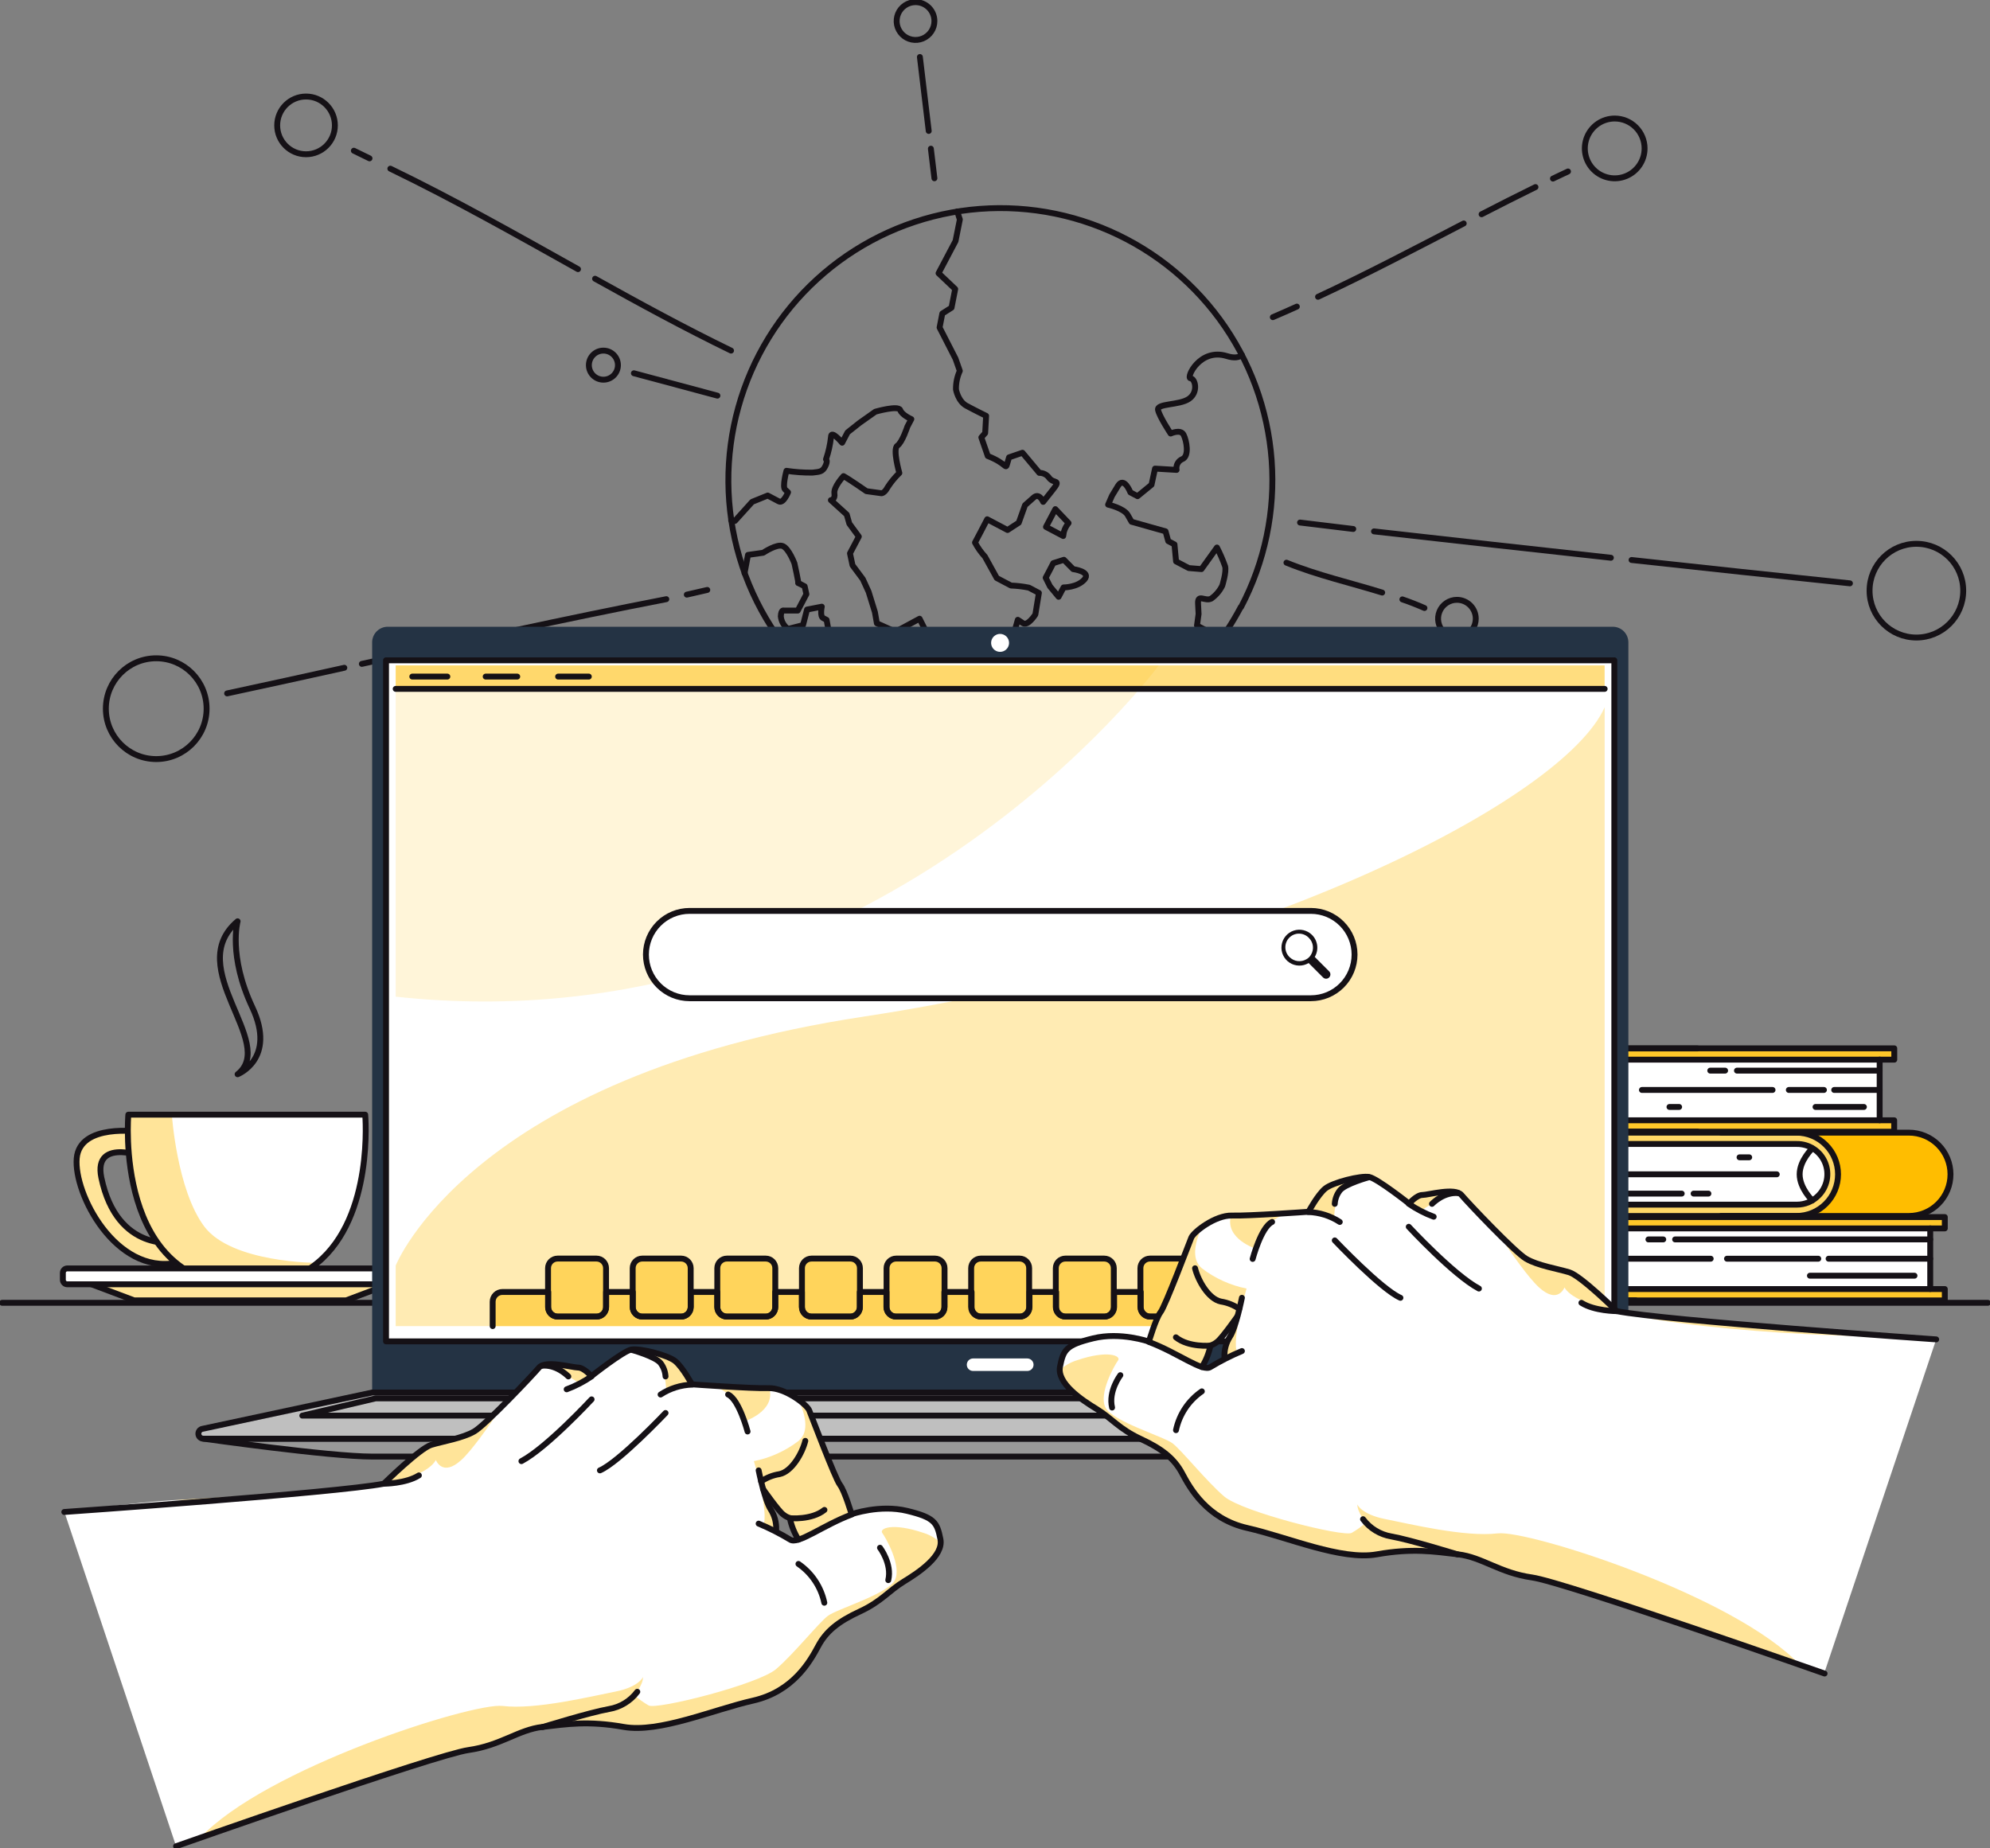 <svg width="169" height="157" viewBox="0 0 169 157" fill="none" xmlns="http://www.w3.org/2000/svg">
<rect x="0" y="0" width="169" height="157" fill="#808080" stroke="none"/>
<g clip-path="url(#clip0_1123_46418)">
<path d="M160.87 90.004V89.055H109.131C108.193 89.055 107.293 89.428 106.63 90.091C105.967 90.755 105.594 91.656 105.594 92.595C105.594 93.534 105.967 94.434 106.63 95.098C107.293 95.762 108.193 96.135 109.131 96.135H160.87V95.168H159.629V90.037L160.87 90.004Z" fill="white"/>
<path opacity="0.6" d="M137.733 90.004H160.87V89.055H109.131C108.193 89.055 107.293 89.428 106.63 90.091C105.967 90.755 105.594 91.656 105.594 92.595C105.594 93.534 105.967 94.434 106.63 95.098C107.293 95.762 108.193 96.135 109.131 96.135H160.87V95.168H137.733C137.053 95.168 136.401 94.897 135.92 94.416C135.439 93.935 135.169 93.282 135.169 92.602C135.169 91.922 135.439 91.269 135.92 90.788C136.401 90.307 137.053 90.037 137.733 90.037V90.004Z" fill="#FFBD00"/>
<path opacity="0.6" d="M135.916 90.759C135.674 90.998 135.483 91.284 135.353 91.598C135.224 91.913 135.159 92.251 135.162 92.591C135.162 93.272 135.432 93.924 135.913 94.405C136.393 94.886 137.045 95.156 137.725 95.156H160.863V96.124H137.773C136.835 96.124 135.935 95.751 135.271 95.087C134.608 94.423 134.235 93.523 134.235 92.584C134.235 91.645 134.608 90.745 135.271 90.081C135.935 89.417 136.835 89.044 137.773 89.044H160.87V90.007H137.733C137.395 90.006 137.061 90.071 136.749 90.2C136.437 90.329 136.154 90.519 135.916 90.759Z" fill="#FFBD00"/>
<path d="M135.916 90.759C135.674 90.998 135.483 91.284 135.353 91.598C135.224 91.913 135.159 92.251 135.162 92.591C135.162 93.272 135.432 93.924 135.913 94.405C136.393 94.886 137.045 95.156 137.725 95.156H160.863V96.124H137.773C136.835 96.124 135.935 95.751 135.271 95.087C134.608 94.423 134.235 93.523 134.235 92.584C134.235 91.645 134.608 90.745 135.271 90.081C135.935 89.417 136.835 89.044 137.773 89.044H160.87V90.007H137.733C137.395 90.006 137.061 90.071 136.749 90.2C136.437 90.329 136.154 90.519 135.916 90.759V90.759Z" stroke="#151116" stroke-width="0.5" stroke-linecap="round" stroke-linejoin="round"/>
<path d="M159.629 90.004V95.153" stroke="#151116" stroke-width="0.5" stroke-linecap="round" stroke-linejoin="round"/>
<path d="M159.629 90.938H147.511" stroke="#151116" stroke-width="0.5" stroke-linecap="round" stroke-linejoin="round"/>
<path d="M146.504 90.938H145.244" stroke="#151116" stroke-width="0.5" stroke-linecap="round" stroke-linejoin="round"/>
<path d="M139.439 92.58H150.532" stroke="#151116" stroke-width="0.5" stroke-linecap="round" stroke-linejoin="round"/>
<path d="M151.916 92.58H154.897" stroke="#151116" stroke-width="0.5" stroke-linecap="round" stroke-linejoin="round"/>
<path d="M155.769 92.58H159.629" stroke="#151116" stroke-width="0.5" stroke-linecap="round" stroke-linejoin="round"/>
<path d="M158.292 94.024H154.183" stroke="#151116" stroke-width="0.5" stroke-linecap="round" stroke-linejoin="round"/>
<path d="M142.6 94.024H141.779" stroke="#151116" stroke-width="0.5" stroke-linecap="round" stroke-linejoin="round"/>
<path d="M136.425 90.363C136.425 90.363 137.495 91.385 137.495 92.58C137.495 93.775 136.425 94.779 136.425 94.779" stroke="#151116" stroke-width="0.5" stroke-linecap="round" stroke-linejoin="round"/>
<path d="M144.16 96.12H109.131C108.649 96.151 108.165 96.083 107.709 95.92C107.254 95.756 106.837 95.501 106.484 95.17C106.131 94.839 105.85 94.439 105.658 93.995C105.466 93.55 105.366 93.072 105.366 92.588C105.366 92.103 105.466 91.624 105.658 91.18C105.85 90.736 106.131 90.336 106.484 90.005C106.837 89.674 107.254 89.419 107.709 89.255C108.165 89.092 108.649 89.023 109.131 89.055H144.163" stroke="#151116" stroke-width="0.5" stroke-linecap="round" stroke-linejoin="round"/>
<path d="M110.362 102.321V103.285H162.108C163.046 103.285 163.946 102.912 164.609 102.248C165.273 101.584 165.645 100.684 165.645 99.745C165.645 98.806 165.273 97.906 164.609 97.242C163.946 96.578 163.046 96.205 162.108 96.205H110.362V97.168H111.607V102.321H110.362Z" fill="white"/>
<path opacity="0.6" d="M152.597 102.321H110.362V103.285H162.108C163.046 103.285 163.946 102.912 164.609 102.248C165.273 101.584 165.645 100.684 165.645 99.745C165.645 98.806 165.273 97.906 164.609 97.242C163.946 96.578 163.046 96.205 162.108 96.205H110.362V97.168H152.597C153.28 97.168 153.935 97.44 154.418 97.923C154.901 98.406 155.172 99.062 155.172 99.745C155.172 100.428 154.901 101.083 154.418 101.567C153.935 102.05 153.28 102.321 152.597 102.321Z" fill="#FFBD00"/>
<path d="M162.108 96.205H152.557C153.022 96.205 153.482 96.296 153.911 96.474C154.34 96.652 154.73 96.913 155.058 97.242C155.387 97.57 155.648 97.961 155.825 98.39C156.003 98.82 156.095 99.28 156.095 99.745C156.095 100.21 156.003 100.67 155.825 101.1C155.648 101.529 155.387 101.919 155.058 102.248C154.73 102.577 154.34 102.838 153.911 103.016C153.482 103.193 153.022 103.285 152.557 103.285H162.108C163.046 103.285 163.946 102.912 164.609 102.248C165.273 101.584 165.645 100.684 165.645 99.745C165.645 98.806 165.273 97.906 164.609 97.242C163.946 96.578 163.046 96.205 162.108 96.205Z" fill="#FFBD00"/>
<path d="M154.417 101.566C154.783 101.207 155.034 100.747 155.136 100.244C155.238 99.742 155.187 99.22 154.99 98.747C154.793 98.273 154.458 97.87 154.03 97.589C153.602 97.307 153.099 97.161 152.586 97.168H110.362V96.205H152.557C153.022 96.205 153.482 96.296 153.911 96.474C154.34 96.652 154.73 96.913 155.058 97.242C155.387 97.57 155.648 97.961 155.825 98.39C156.003 98.82 156.095 99.28 156.095 99.745C156.095 100.21 156.003 100.67 155.825 101.1C155.648 101.529 155.387 101.919 155.058 102.248C154.73 102.577 154.34 102.838 153.911 103.016C153.482 103.193 153.022 103.285 152.557 103.285H110.362V102.321H152.597C152.935 102.322 153.27 102.255 153.583 102.126C153.895 101.996 154.179 101.806 154.417 101.566Z" stroke="#151116" stroke-width="0.5" stroke-linecap="round" stroke-linejoin="round"/>
<path d="M111.607 102.321V97.168" stroke="#151116" stroke-width="0.5" stroke-linecap="round" stroke-linejoin="round"/>
<path d="M111.607 101.383H142.819" stroke="#151116" stroke-width="0.5" stroke-linecap="round" stroke-linejoin="round"/>
<path d="M143.83 101.383H145.086" stroke="#151116" stroke-width="0.5" stroke-linecap="round" stroke-linejoin="round"/>
<path d="M150.891 99.745H135.026" stroke="#151116" stroke-width="0.5" stroke-linecap="round" stroke-linejoin="round"/>
<path d="M133.638 99.745H130.661" stroke="#151116" stroke-width="0.5" stroke-linecap="round" stroke-linejoin="round"/>
<path d="M129.79 99.745H111.607" stroke="#151116" stroke-width="0.5" stroke-linecap="round" stroke-linejoin="round"/>
<path d="M112.944 98.301H131.372" stroke="#151116" stroke-width="0.5" stroke-linecap="round" stroke-linejoin="round"/>
<path d="M147.73 98.301H148.551" stroke="#151116" stroke-width="0.5" stroke-linecap="round" stroke-linejoin="round"/>
<path d="M153.908 101.962C153.908 101.962 152.835 100.936 152.835 99.745C152.835 98.554 153.908 97.546 153.908 97.546" stroke="#151116" stroke-width="0.5" stroke-linecap="round" stroke-linejoin="round"/>
<path d="M146.17 96.205H162.108C163.046 96.205 163.946 96.578 164.609 97.242C165.273 97.906 165.645 98.806 165.645 99.745C165.645 100.684 165.273 101.584 164.609 102.248C163.946 102.912 163.046 103.285 162.108 103.285H146.17" stroke="#151116" stroke-width="0.5" stroke-linecap="round" stroke-linejoin="round"/>
<path d="M165.162 104.337V103.373H103.876C103.412 103.373 102.952 103.465 102.523 103.642C102.093 103.82 101.703 104.081 101.375 104.41C101.046 104.739 100.786 105.129 100.608 105.558C100.43 105.988 100.339 106.448 100.339 106.913C100.339 107.378 100.43 107.838 100.608 108.268C100.786 108.697 101.046 109.088 101.375 109.416C101.703 109.745 102.093 110.006 102.523 110.184C102.952 110.362 103.412 110.453 103.876 110.453H165.162V109.486H163.917V104.337H165.162Z" fill="white"/>
<path opacity="0.6" d="M132.481 104.337H165.162V103.373H103.876C103.412 103.373 102.952 103.465 102.523 103.642C102.093 103.82 101.703 104.081 101.375 104.41C101.046 104.739 100.786 105.129 100.608 105.558C100.43 105.988 100.339 106.448 100.339 106.913C100.339 107.378 100.43 107.838 100.608 108.268C100.786 108.697 101.046 109.088 101.375 109.416C101.703 109.745 102.093 110.006 102.523 110.184C102.952 110.362 103.412 110.453 103.876 110.453H165.162V109.486H132.481C131.801 109.486 131.149 109.216 130.669 108.734C130.188 108.253 129.918 107.601 129.918 106.921C129.918 106.24 130.188 105.588 130.669 105.107C131.149 104.625 131.801 104.355 132.481 104.355V104.337Z" fill="#FFBD00"/>
<path opacity="0.6" d="M130.665 105.092C130.423 105.331 130.232 105.617 130.102 105.931C129.972 106.246 129.907 106.584 129.91 106.924C129.91 107.605 130.18 108.257 130.661 108.738C131.142 109.219 131.794 109.49 132.474 109.49H165.162V110.457H132.522C131.583 110.457 130.683 110.084 130.02 109.42C129.357 108.756 128.984 107.856 128.984 106.917C128.984 105.978 129.357 105.077 130.02 104.414C130.683 103.75 131.583 103.377 132.522 103.377H165.162V104.34H132.481C132.144 104.339 131.809 104.404 131.497 104.533C131.185 104.662 130.902 104.852 130.665 105.092Z" fill="#FFBD00"/>
<path d="M130.665 105.092C130.423 105.331 130.232 105.617 130.102 105.931C129.972 106.246 129.907 106.584 129.91 106.924C129.91 107.605 130.18 108.257 130.661 108.738C131.142 109.219 131.794 109.49 132.474 109.49H165.162V110.457H132.522C131.583 110.457 130.683 110.084 130.02 109.42C129.357 108.756 128.984 107.856 128.984 106.917C128.984 105.978 129.357 105.077 130.02 104.414C130.683 103.75 131.583 103.377 132.522 103.377H165.162V104.34H132.481C132.144 104.339 131.809 104.404 131.497 104.533C131.185 104.662 130.902 104.852 130.665 105.092V105.092Z" stroke="#151116" stroke-width="0.5" stroke-linecap="round" stroke-linejoin="round"/>
<path d="M163.924 104.337V109.486" stroke="#151116" stroke-width="0.5" stroke-linecap="round" stroke-linejoin="round"/>
<path d="M163.924 105.275H142.259" stroke="#151116" stroke-width="0.5" stroke-linecap="round" stroke-linejoin="round"/>
<path d="M141.252 105.275H139.992" stroke="#151116" stroke-width="0.5" stroke-linecap="round" stroke-linejoin="round"/>
<path d="M134.188 106.913H145.28" stroke="#151116" stroke-width="0.5" stroke-linecap="round" stroke-linejoin="round"/>
<path d="M146.665 106.913H154.417" stroke="#151116" stroke-width="0.5" stroke-linecap="round" stroke-linejoin="round"/>
<path d="M155.293 106.913H163.924" stroke="#151116" stroke-width="0.5" stroke-linecap="round" stroke-linejoin="round"/>
<path d="M162.588 108.357H153.707" stroke="#151116" stroke-width="0.5" stroke-linecap="round" stroke-linejoin="round"/>
<path d="M137.348 108.357H136.528" stroke="#151116" stroke-width="0.5" stroke-linecap="round" stroke-linejoin="round"/>
<path d="M131.174 104.696C131.174 104.696 132.243 105.722 132.243 106.913C132.243 108.104 131.174 109.112 131.174 109.112" stroke="#151116" stroke-width="0.5" stroke-linecap="round" stroke-linejoin="round"/>
<path d="M138.908 110.453H103.876C103.412 110.453 102.952 110.362 102.523 110.184C102.093 110.006 101.703 109.745 101.375 109.416C101.046 109.088 100.786 108.697 100.608 108.268C100.43 107.838 100.339 107.378 100.339 106.913C100.339 106.448 100.43 105.988 100.608 105.558C100.786 105.129 101.046 104.739 101.375 104.41C101.703 104.081 102.093 103.82 102.523 103.642C102.952 103.465 103.412 103.373 103.876 103.373H138.908" stroke="#151116" stroke-width="0.5" stroke-linecap="round" stroke-linejoin="round"/>
<path d="M11.843 96.128C11.843 96.128 6.775 95.376 6.515 98.385C6.255 101.394 9.811 108.233 14.963 107.265V105.524C14.963 105.524 9.954 106.47 8.606 100.027C7.874 96.465 12.634 98.378 12.634 98.378L11.843 96.128Z" fill="white"/>
<path opacity="0.4" d="M11.843 96.128C11.843 96.128 6.775 95.376 6.515 98.385C6.255 101.394 9.811 108.233 14.963 107.265V105.524C14.963 105.524 9.954 106.47 8.606 100.027C7.874 96.465 12.634 98.378 12.634 98.378L11.843 96.128Z" fill="#FFBD00"/>
<path d="M11.843 96.128C11.843 96.128 6.775 95.376 6.515 98.385C6.255 101.394 9.811 108.233 14.963 107.265V105.524C14.963 105.524 9.954 106.47 8.606 100.027C7.874 96.465 12.634 98.378 12.634 98.378L11.843 96.128Z" stroke="#151116" stroke-width="0.5" stroke-linecap="round" stroke-linejoin="round"/>
<path d="M26.953 107.269C25.51 108.452 23.569 109.222 20.955 109.222C9.602 109.222 10.899 94.68 10.899 94.68H31.015C31.015 94.68 31.776 103.3 26.953 107.269Z" fill="white"/>
<path opacity="0.4" d="M26.953 107.269C25.51 108.452 23.569 109.222 20.955 109.222C9.602 109.222 10.899 94.68 10.899 94.68H14.594C14.594 94.68 15.022 101.072 17.344 104.172C19.666 107.272 26.895 107.269 26.953 107.269Z" fill="#FFBD00"/>
<path d="M26.953 107.269C25.51 108.452 23.569 109.222 20.955 109.222C9.602 109.222 10.899 94.68 10.899 94.68H31.015C31.015 94.68 31.776 103.3 26.953 107.269Z" stroke="#151116" stroke-width="0.5" stroke-linecap="round" stroke-linejoin="round"/>
<path d="M29.392 110.453H11.393L6.951 108.779H33.834L29.392 110.453Z" fill="white"/>
<path opacity="0.4" d="M29.392 110.453H11.393L6.951 108.779H33.834L29.392 110.453Z" fill="#FFBD00"/>
<path d="M29.392 110.453H11.393L6.951 108.779H33.834L29.392 110.453Z" stroke="#151116" stroke-width="0.5" stroke-linecap="round" stroke-linejoin="round"/>
<path d="M35.072 107.738H5.717C5.508 107.738 5.339 107.907 5.339 108.115V108.709C5.339 108.917 5.508 109.086 5.717 109.086H35.072C35.281 109.086 35.449 108.917 35.449 108.709V108.115C35.449 107.907 35.281 107.738 35.072 107.738Z" fill="white" stroke="#151116" stroke-width="0.5" stroke-linecap="round" stroke-linejoin="round"/>
<path d="M20.178 78.254C15.502 82.212 23.566 88.578 20.178 91.246C20.178 91.246 23.496 89.956 21.431 85.566C19.365 81.175 20.178 78.254 20.178 78.254Z" stroke="#151116" stroke-width="0.5" stroke-linecap="round" stroke-linejoin="round"/>
<path d="M0.183 110.659H168.817" stroke="#151116" stroke-width="0.5" stroke-linecap="round" stroke-linejoin="round"/>
<path d="M105.374 51.553C103.963 54.241 102.035 56.625 99.701 58.567C97.368 60.508 94.674 61.97 91.775 62.869C88.876 63.767 85.828 64.084 82.807 63.802C79.785 63.52 76.848 62.644 74.165 61.224C73.656 60.957 73.162 60.667 72.682 60.37C72.203 60.073 71.741 59.758 71.294 59.432C70.752 59.036 70.232 58.621 69.734 58.186C69.703 58.161 69.674 58.134 69.646 58.105V58.105C66.401 55.231 64.029 51.502 62.801 47.343C61.574 43.184 61.54 38.763 62.704 34.585C63.867 30.408 66.182 26.642 69.383 23.719C72.584 20.795 76.542 18.831 80.805 18.052C85.068 17.273 89.464 17.709 93.491 19.312C97.518 20.914 101.013 23.618 103.578 27.113C106.142 30.61 107.672 34.757 107.993 39.082C108.314 43.407 107.413 47.734 105.392 51.571L105.374 51.553Z" stroke="#151116" stroke-width="0.5" stroke-linecap="round" stroke-linejoin="round"/>
<path d="M105.469 30.15C105.224 30.37 104.821 30.44 104.184 30.242C101.895 29.531 100.705 32.107 101.108 32.137C101.511 32.166 101.789 33.32 100.965 33.881C100.141 34.442 98.222 34.248 98.347 34.823C98.471 35.398 99.416 36.824 99.416 36.824C99.416 36.824 100.258 36.428 100.514 36.923C100.771 37.418 101.023 38.755 100.405 38.997C100.231 39.072 100.089 39.203 100.001 39.37C99.913 39.536 99.885 39.728 99.921 39.913L98.09 39.803L97.793 41.174L96.607 42.145L95.999 41.823C95.999 41.823 95.461 40.426 94.944 41.269L94.435 42.108L94.106 42.864C94.106 42.864 95.435 43.16 95.768 43.739L96.098 44.318L98.984 45.132L99.211 45.96L99.742 46.242L99.877 47.686L100.954 48.251L102.034 48.339L103.349 46.506C103.615 47.022 103.846 47.554 104.041 48.1C104.173 48.573 103.799 49.746 103.799 49.746C103.583 50.185 103.261 50.563 102.862 50.845C102.338 51.117 101.697 50.395 101.745 51.278L101.789 52.157L101.653 53.136L102.466 53.565L103.232 53.968L103.679 54.334" stroke="#151116" stroke-width="0.5" stroke-linecap="round" stroke-linejoin="round"/>
<path d="M62.091 44.183L62.414 44.245L63.879 42.625L65.197 42.09L66.142 42.589C66.534 42.794 66.925 41.812 66.925 41.812L66.673 41.581C66.42 41.35 66.79 39.99 66.79 39.99C67.517 40.1 68.252 40.151 68.987 40.144C69.57 40.075 69.844 40.097 70.086 39.605C70.328 39.114 70.148 39.016 70.148 39.016C70.361 38.397 70.503 37.756 70.573 37.106C70.573 36.472 71.518 37.605 71.518 37.605L71.979 36.725L73.001 35.915L74.341 34.969C74.341 34.969 76.3 34.405 76.451 34.83C76.601 35.255 77.395 35.6 77.395 35.6L77.059 36.237C77.059 36.237 76.626 37.572 76.209 37.854C75.791 38.136 76.377 40.177 76.377 40.177C75.994 40.548 75.655 40.963 75.367 41.412C75.11 41.9 74.861 41.896 74.861 41.896L73.583 41.72C73.583 41.72 72.118 40.701 71.635 40.441C71.635 40.441 70.778 41.365 70.862 41.907C70.947 42.449 70.562 42.482 70.562 42.482L71.91 43.706L72.129 44.476L72.935 45.575L72.675 46.07L72.184 47.001L72.4 48.016L73.276 49.193L73.766 50.263L74.301 51.992L74.469 52.945L76.044 53.653L76.74 53.286L78.095 52.553L78.736 53.829L78.989 54.47L77.861 55.489L78.26 56.324L78.392 57.266L78.278 58.527L78.047 59.333L78.989 59.828L80.658 59.586L80.6 58.307C81.15 57.979 81.732 57.707 82.336 57.493C83.05 57.292 82.977 57.306 83.852 57.035C84.727 56.764 84.46 56.837 84.881 56.694C85.302 56.551 85.712 56.387 85.712 56.387L85.745 55.06L86.437 52.645L86.866 52.927C87.29 53.213 87.928 52.194 87.928 52.194L88.228 50.362L87.382 49.915C86.879 49.814 86.368 49.754 85.855 49.735L84.65 49.097L83.643 47.276C83.312 46.917 83.029 46.516 82.801 46.085L83.266 45.205L83.837 44.106L84.434 44.421L84.983 44.711L85.566 45.018L86.518 44.399L87.049 42.911L87.781 42.263C88.261 41.826 88.591 42.629 88.591 42.629L89.374 41.643C90.162 40.661 89.513 41.115 89.111 40.61C89.019 40.47 88.893 40.356 88.745 40.279C88.597 40.201 88.432 40.163 88.265 40.166L86.833 38.455L85.694 38.847L85.536 39.386C85.375 39.924 85.536 39.386 83.885 38.733L83.339 37.154L83.665 36.787L83.746 35.321C83.746 35.321 82.793 34.856 82.076 34.467C81.358 34.079 81.186 33.082 81.186 33.082C81.174 32.538 81.286 31.998 81.512 31.503L81.145 30.462L79.794 27.82L80.025 26.632L80.809 26.134L81.12 24.55L79.706 23.209L80.274 22.132L80.677 21.366L81.149 20.472L81.515 18.639C81.515 18.639 81.398 18.324 81.299 17.957" stroke="#151116" stroke-width="0.5" stroke-linecap="round" stroke-linejoin="round"/>
<path d="M69.734 58.186C69.707 58.152 69.675 58.123 69.639 58.098V58.098L70.046 57.325L69.884 55.859L69.346 55.573C69.346 55.573 70.002 54.924 69.961 54.404C69.954 54.248 69.988 54.093 70.061 53.955C70.134 53.817 70.242 53.702 70.375 53.62L70.199 52.652L69.906 52.498C69.613 52.344 69.789 51.531 69.789 51.531L68.537 51.776L68.196 53.096L66.922 53.422C66.75 53.297 66.606 53.137 66.501 52.953C66.395 52.768 66.331 52.563 66.31 52.352C66.336 51.74 66.57 51.861 66.57 51.861H67.749L68.482 50.468L68.335 49.801L67.804 49.523" stroke="#151116" stroke-width="0.5" stroke-linecap="round" stroke-linejoin="round"/>
<path d="M67.786 49.519C67.845 49.548 67.467 47.851 67.467 47.851C67.467 47.851 66.999 46.605 66.486 46.385C65.973 46.166 64.816 46.95 64.816 46.95L63.523 47.133L63.23 48.687" stroke="#151116" stroke-width="0.5" stroke-linecap="round" stroke-linejoin="round"/>
<path d="M72.99 59.425L72.682 60.37C72.203 60.073 71.741 59.758 71.294 59.432L72.741 57.999L72.616 56.434C72.616 56.434 72.353 55.855 72.862 55.972C73.075 56.025 73.299 56.014 73.506 55.941C73.713 55.867 73.894 55.734 74.026 55.558C74.33 55.218 74.29 55.071 75.066 55.481C75.843 55.892 75.894 56.167 76.007 56.478C76.121 56.79 74.671 59.003 74.671 59.003L75.183 59.275C75.183 59.275 74.883 59.971 75.392 60.125L72.99 59.425Z" stroke="#151116" stroke-width="0.5" stroke-linecap="round" stroke-linejoin="round"/>
<path d="M90.198 63.284C87.542 63.909 84.795 64.057 82.087 63.72L82.369 62.705C82.369 62.705 82.101 62.261 83.174 62.357C84.247 62.452 85.064 62.562 85.064 62.562L85.917 60.942H87.415L87.906 61.199L88.327 61.814L89.239 62.694C89.239 62.694 89.766 62.98 90.198 63.284Z" stroke="#151116" stroke-width="0.5" stroke-linecap="round" stroke-linejoin="round"/>
<path d="M89.451 47.833L90.352 47.547L91.139 48.342C91.139 48.342 92.696 48.544 92.092 49.226C91.487 49.907 90.323 49.896 90.323 49.896L89.902 50.691L89.169 49.805L88.803 49.072L89.081 48.548L89.451 47.833Z" stroke="#151116" stroke-width="0.5" stroke-linecap="round" stroke-linejoin="round"/>
<path d="M90.748 44.428C90.563 44.649 90.427 44.907 90.348 45.183L90.293 45.528L88.829 44.755L89.623 43.245L90.748 44.428Z" stroke="#151116" stroke-width="0.5" stroke-linecap="round" stroke-linejoin="round"/>
<path d="M139.666 12.603C139.667 13.106 139.519 13.597 139.24 14.015C138.962 14.433 138.566 14.759 138.102 14.952C137.639 15.145 137.128 15.196 136.636 15.098C136.143 15.001 135.69 14.759 135.335 14.404C134.98 14.049 134.738 13.597 134.64 13.104C134.541 12.611 134.591 12.1 134.783 11.636C134.975 11.172 135.301 10.775 135.718 10.495C136.136 10.216 136.626 10.067 137.128 10.067C137.801 10.067 138.446 10.334 138.922 10.81C139.398 11.285 139.665 11.93 139.666 12.603V12.603Z" stroke="#151116" stroke-width="0.5" stroke-linecap="round" stroke-linejoin="round"/>
<path d="M125.329 52.55C125.329 52.866 125.235 53.176 125.059 53.439C124.884 53.703 124.634 53.908 124.341 54.029C124.049 54.15 123.727 54.182 123.417 54.12C123.106 54.059 122.821 53.906 122.597 53.682C122.373 53.458 122.221 53.173 122.159 52.862C122.097 52.551 122.129 52.229 122.25 51.937C122.371 51.644 122.576 51.394 122.84 51.218C123.103 51.042 123.412 50.948 123.729 50.948C124.153 50.948 124.56 51.117 124.86 51.417C125.161 51.718 125.329 52.125 125.329 52.55V52.55Z" stroke="#151116" stroke-width="0.5" stroke-linecap="round" stroke-linejoin="round"/>
<path d="M79.355 1.785C79.356 2.103 79.262 2.413 79.086 2.678C78.91 2.942 78.659 3.149 78.366 3.271C78.073 3.393 77.75 3.425 77.439 3.363C77.127 3.301 76.841 3.148 76.617 2.923C76.392 2.699 76.239 2.412 76.177 2.101C76.116 1.789 76.148 1.466 76.269 1.172C76.391 0.879 76.597 0.628 76.862 0.452C77.126 0.276 77.437 0.183 77.754 0.183C78.179 0.184 78.585 0.353 78.885 0.653C79.185 0.954 79.354 1.36 79.355 1.785V1.785Z" stroke="#151116" stroke-width="0.5" stroke-linecap="round" stroke-linejoin="round"/>
<path d="M162.749 54.151C164.945 54.151 166.726 52.369 166.726 50.171C166.726 47.973 164.945 46.191 162.749 46.191C160.552 46.191 158.772 47.973 158.772 50.171C158.772 52.369 160.552 54.151 162.749 54.151Z" stroke="#151116" stroke-width="0.5" stroke-linecap="round" stroke-linejoin="round"/>
<path d="M25.99 13.102C27.343 13.102 28.44 12.004 28.44 10.65C28.44 9.296 27.343 8.198 25.99 8.198C24.637 8.198 23.54 9.296 23.54 10.65C23.54 12.004 24.637 13.102 25.99 13.102Z" stroke="#151116" stroke-width="0.5" stroke-linecap="round" stroke-linejoin="round"/>
<path d="M13.268 64.475C15.63 64.475 17.545 62.558 17.545 60.194C17.545 57.83 15.63 55.914 13.268 55.914C10.905 55.914 8.99 57.83 8.99 60.194C8.99 62.558 10.905 64.475 13.268 64.475Z" stroke="#151116" stroke-width="0.5" stroke-linecap="round" stroke-linejoin="round"/>
<path d="M51.244 32.25C51.926 32.25 52.478 31.697 52.478 31.015C52.478 30.333 51.926 29.78 51.244 29.78C50.563 29.78 50.01 30.333 50.01 31.015C50.01 31.697 50.563 32.25 51.244 32.25Z" stroke="#151116" stroke-width="0.5" stroke-linecap="round" stroke-linejoin="round"/>
<path d="M79.054 12.629C79.153 13.468 79.252 14.304 79.355 15.143" stroke="#151116" stroke-width="0.5" stroke-linecap="round" stroke-linejoin="round"/>
<path d="M78.121 4.841L78.871 11.123" stroke="#151116" stroke-width="0.5" stroke-linecap="round" stroke-linejoin="round"/>
<path d="M110.135 26.042C109.457 26.35 108.78 26.647 108.095 26.94" stroke="#151116" stroke-width="0.5" stroke-linecap="round" stroke-linejoin="round"/>
<path d="M124.307 18.98C120.206 21.106 116.115 23.257 111.933 25.21" stroke="#151116" stroke-width="0.5" stroke-linecap="round" stroke-linejoin="round"/>
<path d="M130.401 15.891C128.866 16.645 127.34 17.415 125.823 18.199" stroke="#151116" stroke-width="0.5" stroke-linecap="round" stroke-linejoin="round"/>
<path d="M133.162 14.564L131.884 15.169" stroke="#151116" stroke-width="0.5" stroke-linecap="round" stroke-linejoin="round"/>
<path d="M114.925 44.931C113.419 44.755 111.912 44.572 110.406 44.384" stroke="#151116" stroke-width="0.5" stroke-linecap="round" stroke-linejoin="round"/>
<path d="M136.803 47.375C130.098 46.642 123.393 45.895 116.687 45.136" stroke="#151116" stroke-width="0.5" stroke-linecap="round" stroke-linejoin="round"/>
<path d="M157.105 49.548C150.919 48.903 144.737 48.242 138.56 47.565" stroke="#151116" stroke-width="0.5" stroke-linecap="round" stroke-linejoin="round"/>
<path d="M117.382 50.332C114.676 49.493 111.889 48.867 109.252 47.793" stroke="#151116" stroke-width="0.5" stroke-linecap="round" stroke-linejoin="round"/>
<path d="M120.971 51.644C120.356 51.373 119.731 51.129 119.096 50.911" stroke="#151116" stroke-width="0.5" stroke-linecap="round" stroke-linejoin="round"/>
<path d="M53.833 31.704L60.927 33.606" stroke="#151116" stroke-width="0.5" stroke-linecap="round" stroke-linejoin="round"/>
<path d="M50.537 23.675C54.339 25.793 58.166 27.878 62.084 29.78" stroke="#151116" stroke-width="0.5" stroke-linecap="round" stroke-linejoin="round"/>
<path d="M33.15 14.326C38.577 16.953 43.825 19.918 49.087 22.861" stroke="#151116" stroke-width="0.5" stroke-linecap="round" stroke-linejoin="round"/>
<path d="M30.051 12.801C30.498 13.017 30.941 13.23 31.381 13.45" stroke="#151116" stroke-width="0.5" stroke-linecap="round" stroke-linejoin="round"/>
<path d="M58.327 50.508L60.066 50.109" stroke="#151116" stroke-width="0.5" stroke-linecap="round" stroke-linejoin="round"/>
<path d="M30.729 56.39C39.331 54.485 47.941 52.568 56.587 50.893" stroke="#151116" stroke-width="0.5" stroke-linecap="round" stroke-linejoin="round"/>
<path d="M19.288 58.897C22.611 58.181 25.929 57.456 29.242 56.72" stroke="#151116" stroke-width="0.5" stroke-linecap="round" stroke-linejoin="round"/>
<path d="M138.275 123.72H31.604C28.001 123.72 17.278 122.199 17.278 122.199H152.601C152.601 122.199 141.878 123.72 138.275 123.72Z" fill="#999999" stroke="#151116" stroke-width="0.5" stroke-linecap="round" stroke-linejoin="round"/>
<path d="M32.926 53.235H136.964C137.138 53.235 137.31 53.269 137.471 53.336C137.632 53.403 137.778 53.5 137.901 53.623C138.024 53.747 138.122 53.893 138.188 54.054C138.255 54.215 138.289 54.387 138.289 54.562V118.281H31.604V54.562C31.604 54.21 31.743 53.873 31.991 53.625C32.239 53.376 32.575 53.236 32.926 53.235Z" fill="#243344"/>
<path d="M152.601 122.199H17.278C17.172 122.202 17.069 122.164 16.99 122.094C16.91 122.025 16.86 121.927 16.849 121.822C16.838 121.717 16.867 121.611 16.93 121.526C16.993 121.441 17.086 121.383 17.19 121.364L31.604 118.281H138.275L152.689 121.364C152.793 121.383 152.886 121.441 152.949 121.526C153.012 121.611 153.041 121.717 153.03 121.822C153.019 121.927 152.969 122.025 152.889 122.094C152.81 122.164 152.707 122.202 152.601 122.199Z" fill="#BFBFBF" stroke="#151116" stroke-width="0.5" stroke-miterlimit="10"/>
<path d="M137.096 56.086H32.783V113.935H137.096V56.086Z" fill="white" stroke="#151116" stroke-width="0.5" stroke-linecap="round" stroke-linejoin="round"/>
<path d="M87.243 116.449H82.636C82.495 116.449 82.36 116.393 82.26 116.293C82.161 116.194 82.105 116.058 82.105 115.918C82.105 115.777 82.161 115.641 82.26 115.542C82.36 115.442 82.495 115.386 82.636 115.386H87.243C87.384 115.386 87.519 115.442 87.618 115.542C87.718 115.641 87.774 115.777 87.774 115.918C87.774 116.058 87.718 116.194 87.618 116.293C87.519 116.393 87.384 116.449 87.243 116.449Z" fill="white"/>
<path d="M85.694 54.605C85.694 54.756 85.649 54.904 85.566 55.029C85.482 55.154 85.363 55.252 85.224 55.31C85.084 55.367 84.931 55.383 84.784 55.353C84.636 55.324 84.5 55.251 84.394 55.145C84.287 55.038 84.214 54.902 84.185 54.754C84.156 54.606 84.171 54.453 84.228 54.314C84.286 54.175 84.384 54.056 84.509 53.972C84.634 53.888 84.781 53.843 84.932 53.843C85.134 53.843 85.328 53.924 85.471 54.066C85.614 54.209 85.694 54.403 85.694 54.605Z" fill="white"/>
<path d="M144.207 120.242H25.672L31.897 118.776H137.982L144.207 120.242Z" stroke="#151116" stroke-width="0.5" stroke-linecap="round" stroke-linejoin="round"/>
<path opacity="0.15" d="M98.409 56.519C98.409 56.519 74.415 89.055 33.604 84.657V56.519H98.409Z" fill="#FFBD00"/>
<path opacity="0.3" d="M33.604 107.496C33.604 107.496 39.943 91.426 73.316 86.354C106.689 81.282 132.8 67.905 136.275 60.073V112.638H33.604V107.496Z" fill="#FFBD00"/>
<path opacity="0.5" d="M136.272 56.519H33.604V58.512H136.272V56.519Z" fill="#FFBD00"/>
<path d="M33.604 58.512H136.275" stroke="#151116" stroke-width="0.5" stroke-linecap="round" stroke-linejoin="round"/>
<path d="M35.014 57.468H37.991" stroke="#151116" stroke-width="0.5" stroke-linecap="round" stroke-linejoin="round"/>
<path d="M41.247 57.468H43.927" stroke="#151116" stroke-width="0.5" stroke-linecap="round" stroke-linejoin="round"/>
<path d="M47.399 57.468H50.006" stroke="#151116" stroke-width="0.5" stroke-linecap="round" stroke-linejoin="round"/>
<g opacity="0.7">
<path opacity="0.7" d="M50.655 106.902H47.355C46.906 106.902 46.542 107.266 46.542 107.716V111.018C46.542 111.467 46.906 111.831 47.355 111.831H50.655C51.104 111.831 51.468 111.467 51.468 111.018V107.716C51.468 107.266 51.104 106.902 50.655 106.902Z" fill="#FFBD00"/>
<path opacity="0.7" d="M57.843 106.902H54.544C54.095 106.902 53.731 107.266 53.731 107.716V111.018C53.731 111.467 54.095 111.831 54.544 111.831H57.843C58.292 111.831 58.656 111.467 58.656 111.018V107.716C58.656 107.266 58.292 106.902 57.843 106.902Z" fill="#FFBD00"/>
<path opacity="0.7" d="M65.028 106.902H61.729C61.28 106.902 60.916 107.266 60.916 107.716V111.018C60.916 111.467 61.28 111.831 61.729 111.831H65.028C65.478 111.831 65.841 111.467 65.841 111.018V107.716C65.841 107.266 65.478 106.902 65.028 106.902Z" fill="#FFBD00"/>
<path opacity="0.7" d="M72.217 106.902H68.918C68.469 106.902 68.105 107.266 68.105 107.716V111.018C68.105 111.467 68.469 111.831 68.918 111.831H72.217C72.666 111.831 73.03 111.467 73.03 111.018V107.716C73.03 107.266 72.666 106.902 72.217 106.902Z" fill="#FFBD00"/>
<path opacity="0.7" d="M79.402 106.902H76.103C75.654 106.902 75.29 107.266 75.29 107.716V111.018C75.29 111.467 75.654 111.831 76.103 111.831H79.402C79.851 111.831 80.215 111.467 80.215 111.018V107.716C80.215 107.266 79.851 106.902 79.402 106.902Z" fill="#FFBD00"/>
<path opacity="0.7" d="M86.587 106.902H83.288C82.839 106.902 82.475 107.266 82.475 107.716V111.018C82.475 111.467 82.839 111.831 83.288 111.831H86.587C87.036 111.831 87.4 111.467 87.4 111.018V107.716C87.4 107.266 87.036 106.902 86.587 106.902Z" fill="#FFBD00"/>
<path opacity="0.7" d="M93.776 106.902H90.477C90.028 106.902 89.664 107.266 89.664 107.716V111.018C89.664 111.467 90.028 111.831 90.477 111.831H93.776C94.225 111.831 94.589 111.467 94.589 111.018V107.716C94.589 107.266 94.225 106.902 93.776 106.902Z" fill="#FFBD00"/>
<path opacity="0.7" d="M100.961 106.902H97.662C97.213 106.902 96.849 107.266 96.849 107.716V111.018C96.849 111.467 97.213 111.831 97.662 111.831H100.961C101.41 111.831 101.774 111.467 101.774 111.018V107.716C101.774 107.266 101.41 106.902 100.961 106.902Z" fill="#FFBD00"/>
<path opacity="0.7" d="M108.15 106.902H104.85C104.401 106.902 104.037 107.266 104.037 107.716V111.018C104.037 111.467 104.401 111.831 104.85 111.831H108.15C108.599 111.831 108.963 111.467 108.963 111.018V107.716C108.963 107.266 108.599 106.902 108.15 106.902Z" fill="#FFBD00"/>
<path opacity="0.7" d="M115.335 106.902H112.036C111.587 106.902 111.223 107.266 111.223 107.716V111.018C111.223 111.467 111.587 111.831 112.036 111.831H115.335C115.784 111.831 116.148 111.467 116.148 111.018V107.716C116.148 107.266 115.784 106.902 115.335 106.902Z" fill="#FFBD00"/>
<path opacity="0.7" d="M122.52 106.902H119.221C118.772 106.902 118.408 107.266 118.408 107.716V111.018C118.408 111.467 118.772 111.831 119.221 111.831H122.52C122.969 111.831 123.333 111.467 123.333 111.018V107.716C123.333 107.266 122.969 106.902 122.52 106.902Z" fill="#FFBD00"/>
</g>
<path opacity="0.5" d="M128.039 112.638V110.567C128.039 110.347 127.952 110.137 127.797 109.981C127.641 109.826 127.431 109.739 127.211 109.739H123.333V111.021C123.332 111.236 123.247 111.441 123.095 111.593C122.944 111.745 122.738 111.83 122.524 111.831H119.228C119.013 111.83 118.808 111.745 118.655 111.593C118.503 111.442 118.417 111.236 118.415 111.021V109.739H116.155V111.021C116.154 111.236 116.067 111.442 115.915 111.593C115.763 111.745 115.557 111.83 115.342 111.831H112.047C111.832 111.83 111.626 111.745 111.474 111.593C111.322 111.442 111.235 111.236 111.234 111.021V109.739H108.974V111.021C108.972 111.236 108.886 111.442 108.734 111.593C108.581 111.745 108.376 111.83 108.161 111.831H104.865C104.651 111.83 104.445 111.745 104.294 111.593C104.142 111.441 104.057 111.236 104.056 111.021V109.739H101.793V111.021C101.792 111.236 101.706 111.441 101.554 111.593C101.403 111.745 101.198 111.83 100.983 111.831H97.687C97.473 111.83 97.267 111.745 97.115 111.593C96.963 111.442 96.876 111.236 96.874 111.021V109.739H94.615V111.021C94.613 111.236 94.526 111.442 94.374 111.593C94.222 111.745 94.016 111.83 93.802 111.831H90.506C90.291 111.83 90.085 111.745 89.933 111.593C89.781 111.442 89.695 111.236 89.693 111.021V109.739H87.43V111.021C87.429 111.236 87.343 111.441 87.192 111.593C87.04 111.745 86.835 111.83 86.62 111.831H83.325C83.11 111.83 82.904 111.745 82.752 111.593C82.6 111.442 82.513 111.236 82.511 111.021V109.739H80.201V111.021C80.199 111.236 80.112 111.442 79.96 111.593C79.808 111.745 79.602 111.83 79.388 111.831H76.092C75.877 111.83 75.671 111.745 75.519 111.593C75.367 111.442 75.281 111.236 75.279 111.021V109.739H73.019V111.021C73.017 111.236 72.931 111.442 72.779 111.593C72.627 111.745 72.421 111.83 72.206 111.831H68.91C68.696 111.83 68.491 111.745 68.339 111.593C68.188 111.441 68.102 111.236 68.101 111.021V109.739H65.838V111.021C65.837 111.236 65.751 111.441 65.6 111.593C65.448 111.745 65.243 111.83 65.028 111.831H61.733C61.518 111.83 61.312 111.745 61.16 111.593C61.008 111.442 60.922 111.236 60.919 111.021V109.739H58.66V111.021C58.658 111.236 58.572 111.442 58.419 111.593C58.267 111.745 58.062 111.83 57.847 111.831H54.551C54.336 111.83 54.131 111.745 53.979 111.593C53.826 111.442 53.74 111.236 53.738 111.021V109.739H51.475V111.021C51.474 111.236 51.388 111.441 51.237 111.593C51.085 111.745 50.88 111.83 50.666 111.831H47.37C47.155 111.83 46.949 111.745 46.797 111.593C46.645 111.442 46.559 111.236 46.557 111.021V109.739H42.667C42.448 109.739 42.237 109.826 42.082 109.981C41.927 110.137 41.84 110.347 41.84 110.567V112.638" fill="#FFBD00"/>
<path d="M128.039 112.638V110.567C128.039 110.347 127.952 110.137 127.797 109.981C127.641 109.826 127.431 109.739 127.211 109.739H123.333V111.021C123.332 111.236 123.247 111.441 123.095 111.593C122.944 111.745 122.738 111.83 122.524 111.831H119.228C119.013 111.83 118.808 111.745 118.655 111.593C118.503 111.442 118.417 111.236 118.415 111.021V109.739H116.155V111.021C116.154 111.236 116.067 111.442 115.915 111.593C115.763 111.745 115.557 111.83 115.342 111.831H112.047C111.832 111.83 111.626 111.745 111.474 111.593C111.322 111.442 111.235 111.236 111.234 111.021V109.739H108.974V111.021C108.972 111.236 108.886 111.442 108.734 111.593C108.581 111.745 108.376 111.83 108.161 111.831H104.865C104.651 111.83 104.445 111.745 104.294 111.593C104.142 111.441 104.057 111.236 104.056 111.021V109.739H101.793V111.021C101.792 111.236 101.706 111.441 101.554 111.593C101.403 111.745 101.198 111.83 100.983 111.831H97.687C97.473 111.83 97.267 111.745 97.115 111.593C96.963 111.442 96.876 111.236 96.874 111.021V109.739H94.615V111.021C94.613 111.236 94.526 111.442 94.374 111.593C94.222 111.745 94.016 111.83 93.802 111.831H90.506C90.291 111.83 90.085 111.745 89.933 111.593C89.781 111.442 89.695 111.236 89.693 111.021V109.739H87.43V111.021C87.429 111.236 87.343 111.441 87.192 111.593C87.04 111.745 86.835 111.83 86.62 111.831H83.325C83.11 111.83 82.904 111.745 82.752 111.593C82.6 111.442 82.513 111.236 82.511 111.021V109.739H80.201V111.021C80.199 111.236 80.112 111.442 79.96 111.593C79.808 111.745 79.602 111.83 79.388 111.831H76.092C75.877 111.83 75.671 111.745 75.519 111.593C75.367 111.442 75.281 111.236 75.279 111.021V109.739H73.019V111.021C73.017 111.236 72.931 111.442 72.779 111.593C72.627 111.745 72.421 111.83 72.206 111.831H68.91C68.696 111.83 68.491 111.745 68.339 111.593C68.188 111.441 68.102 111.236 68.101 111.021V109.739H65.838V111.021C65.837 111.236 65.751 111.441 65.6 111.593C65.448 111.745 65.243 111.83 65.028 111.831H61.733C61.518 111.83 61.312 111.745 61.16 111.593C61.008 111.442 60.922 111.236 60.919 111.021V109.739H58.66V111.021C58.658 111.236 58.572 111.442 58.419 111.593C58.267 111.745 58.062 111.83 57.847 111.831H54.551C54.336 111.83 54.131 111.745 53.979 111.593C53.826 111.442 53.74 111.236 53.738 111.021V109.739H51.475V111.021C51.474 111.236 51.388 111.441 51.237 111.593C51.085 111.745 50.88 111.83 50.666 111.831H47.37C47.155 111.83 46.949 111.745 46.797 111.593C46.645 111.442 46.559 111.236 46.557 111.021V109.739H42.667C42.448 109.739 42.237 109.826 42.082 109.981C41.927 110.137 41.84 110.347 41.84 110.567V112.638" stroke="#151116" stroke-width="0.5" stroke-linecap="round" stroke-linejoin="round"/>
<path d="M50.655 106.902H47.355C46.906 106.902 46.542 107.266 46.542 107.716V111.018C46.542 111.467 46.906 111.831 47.355 111.831H50.655C51.104 111.831 51.468 111.467 51.468 111.018V107.716C51.468 107.266 51.104 106.902 50.655 106.902Z" stroke="#151116" stroke-width="0.5" stroke-miterlimit="10"/>
<path d="M57.843 106.902H54.544C54.095 106.902 53.731 107.266 53.731 107.716V111.018C53.731 111.467 54.095 111.831 54.544 111.831H57.843C58.292 111.831 58.656 111.467 58.656 111.018V107.716C58.656 107.266 58.292 106.902 57.843 106.902Z" stroke="#151116" stroke-width="0.5" stroke-miterlimit="10"/>
<path d="M65.028 106.902H61.729C61.28 106.902 60.916 107.266 60.916 107.716V111.018C60.916 111.467 61.28 111.831 61.729 111.831H65.028C65.478 111.831 65.841 111.467 65.841 111.018V107.716C65.841 107.266 65.478 106.902 65.028 106.902Z" stroke="#151116" stroke-width="0.5" stroke-miterlimit="10"/>
<path d="M72.217 106.902H68.918C68.469 106.902 68.105 107.266 68.105 107.716V111.018C68.105 111.467 68.469 111.831 68.918 111.831H72.217C72.666 111.831 73.03 111.467 73.03 111.018V107.716C73.03 107.266 72.666 106.902 72.217 106.902Z" stroke="#151116" stroke-width="0.5" stroke-miterlimit="10"/>
<path d="M79.402 106.902H76.103C75.654 106.902 75.29 107.266 75.29 107.716V111.018C75.29 111.467 75.654 111.831 76.103 111.831H79.402C79.851 111.831 80.215 111.467 80.215 111.018V107.716C80.215 107.266 79.851 106.902 79.402 106.902Z" stroke="#151116" stroke-width="0.5" stroke-miterlimit="10"/>
<path d="M86.587 106.902H83.288C82.839 106.902 82.475 107.266 82.475 107.716V111.018C82.475 111.467 82.839 111.831 83.288 111.831H86.587C87.036 111.831 87.4 111.467 87.4 111.018V107.716C87.4 107.266 87.036 106.902 86.587 106.902Z" stroke="#151116" stroke-width="0.5" stroke-miterlimit="10"/>
<path d="M93.776 106.902H90.477C90.028 106.902 89.664 107.266 89.664 107.716V111.018C89.664 111.467 90.028 111.831 90.477 111.831H93.776C94.225 111.831 94.589 111.467 94.589 111.018V107.716C94.589 107.266 94.225 106.902 93.776 106.902Z" stroke="#151116" stroke-width="0.5" stroke-miterlimit="10"/>
<path d="M100.961 106.902H97.662C97.213 106.902 96.849 107.266 96.849 107.716V111.018C96.849 111.467 97.213 111.831 97.662 111.831H100.961C101.41 111.831 101.774 111.467 101.774 111.018V107.716C101.774 107.266 101.41 106.902 100.961 106.902Z" stroke="#151116" stroke-width="0.5" stroke-miterlimit="10"/>
<path d="M108.15 106.902H104.85C104.401 106.902 104.037 107.266 104.037 107.716V111.018C104.037 111.467 104.401 111.831 104.85 111.831H108.15C108.599 111.831 108.963 111.467 108.963 111.018V107.716C108.963 107.266 108.599 106.902 108.15 106.902Z" stroke="#151116" stroke-width="0.5" stroke-miterlimit="10"/>
<path d="M115.335 106.902H112.036C111.587 106.902 111.223 107.266 111.223 107.716V111.018C111.223 111.467 111.587 111.831 112.036 111.831H115.335C115.784 111.831 116.148 111.467 116.148 111.018V107.716C116.148 107.266 115.784 106.902 115.335 106.902Z" stroke="#151116" stroke-width="0.5" stroke-miterlimit="10"/>
<path d="M122.52 106.902H119.221C118.772 106.902 118.408 107.266 118.408 107.716V111.018C118.408 111.467 118.772 111.831 119.221 111.831H122.52C122.969 111.831 123.333 111.467 123.333 111.018V107.716C123.333 107.266 122.969 106.902 122.52 106.902Z" stroke="#151116" stroke-width="0.5" stroke-miterlimit="10"/>
<path d="M111.329 84.789H58.561C57.578 84.789 56.636 84.398 55.941 83.703C55.246 83.007 54.855 82.064 54.855 81.08C54.855 80.096 55.246 79.153 55.941 78.458C56.636 77.762 57.578 77.371 58.561 77.371H111.329C112.312 77.371 113.254 77.762 113.949 78.458C114.644 79.153 115.035 80.096 115.035 81.08C115.035 82.064 114.644 83.007 113.949 83.703C113.254 84.398 112.312 84.789 111.329 84.789Z" fill="white"/>
<path d="M111.329 84.789H58.561C57.578 84.789 56.636 84.398 55.941 83.703C55.246 83.007 54.855 82.064 54.855 81.08C54.855 80.096 55.246 79.153 55.941 78.458C56.636 77.762 57.578 77.371 58.561 77.371H111.329C112.312 77.371 113.254 77.762 113.949 78.458C114.644 79.153 115.035 80.096 115.035 81.08C115.035 82.064 114.644 83.007 113.949 83.703C113.254 84.398 112.312 84.789 111.329 84.789Z" stroke="#151116" stroke-width="0.5" stroke-linecap="round" stroke-linejoin="round"/>
<path d="M112.878 82.506L111.655 81.282C111.83 80.99 111.903 80.648 111.862 80.31C111.82 79.972 111.668 79.657 111.428 79.416C111.226 79.214 110.972 79.072 110.693 79.007C110.415 78.943 110.124 78.958 109.854 79.05C109.584 79.143 109.345 79.31 109.165 79.532C108.985 79.754 108.871 80.022 108.837 80.306C108.802 80.59 108.847 80.878 108.968 81.137C109.089 81.396 109.28 81.616 109.519 81.771C109.759 81.927 110.038 82.012 110.323 82.017C110.609 82.022 110.89 81.946 111.135 81.798L112.358 83.022C112.392 83.057 112.432 83.084 112.477 83.103C112.522 83.121 112.57 83.131 112.618 83.131C112.666 83.131 112.714 83.121 112.759 83.103C112.803 83.084 112.844 83.057 112.878 83.022C112.946 82.954 112.984 82.861 112.984 82.764C112.984 82.667 112.946 82.574 112.878 82.506ZM110.937 81.483C110.716 81.611 110.459 81.663 110.205 81.632C109.952 81.601 109.715 81.488 109.531 81.311C109.416 81.205 109.324 81.077 109.26 80.935C109.196 80.792 109.161 80.638 109.158 80.482C109.155 80.326 109.183 80.171 109.242 80.026C109.3 79.881 109.387 79.75 109.498 79.64C109.608 79.529 109.74 79.442 109.885 79.384C110.029 79.326 110.185 79.298 110.341 79.302C110.497 79.305 110.65 79.34 110.792 79.404C110.935 79.469 111.062 79.561 111.168 79.676C111.348 79.858 111.464 80.094 111.496 80.348C111.527 80.602 111.474 80.86 111.343 81.08C111.297 81.165 111.238 81.243 111.168 81.311C111.1 81.38 111.022 81.438 110.937 81.483Z" fill="#151116"/>
<path d="M79.886 130.756C79.604 129.342 79.391 128.924 77.062 128.352C75.564 128.05 74.013 128.124 72.55 128.568L72.338 128.634C72.338 128.634 71.767 126.659 71.346 126.128C70.924 125.596 68.947 120.301 68.738 119.806C68.498 119.443 68.182 119.137 67.812 118.908C67.12 118.413 66.16 117.933 65.343 117.93H65.288C63.889 117.955 58.781 117.607 58.781 117.607C58.781 117.607 58.005 116.17 57.371 115.639C56.737 115.108 54.335 114.51 53.632 114.653C53.547 114.674 53.465 114.704 53.386 114.741C52.442 115.177 50.252 116.907 50.252 116.907C50.252 116.907 50.175 116.815 50.05 116.695C49.807 116.421 49.48 116.236 49.12 116.167C48.673 116.167 46.78 115.617 46.007 116.013C45.93 116.05 45.86 116.103 45.802 116.167C45.473 116.555 43.971 118.138 42.616 119.502C41.902 120.258 41.127 120.955 40.298 121.583C39.309 122.166 37.61 122.441 36.636 122.73C35.662 123.02 32.608 126.029 32.608 126.029C29.997 126.546 20.852 127.099 14.777 127.418C11.514 127.594 5.471 128.433 5.471 128.433L14.956 156.817L16.967 156.12C22.46 154.196 37.555 148.978 39.796 148.663C42.55 148.274 44.033 146.933 46.081 146.695C48.128 146.456 49.959 146.16 52.984 146.695C56.009 147.23 60.546 145.229 63.97 144.459C67.394 143.689 68.848 141.095 69.511 139.823C70.174 138.551 71.203 137.749 73.037 136.891C74.872 136.034 75.509 135.125 76.78 134.348C77.956 133.615 79.849 132.376 79.908 131.075C79.914 130.968 79.907 130.861 79.886 130.756ZM67.801 130.756C67.801 130.756 67.434 130.94 67.2 130.734C66.792 130.485 66.364 130.273 65.918 130.1C66.127 129.532 65.757 128.814 65.464 128.224C65.216 127.656 64.998 127.075 64.812 126.483C64.812 126.483 66.127 128.352 66.515 128.634C66.684 128.778 66.879 128.886 67.09 128.953C67.22 129.589 67.461 130.197 67.801 130.749V130.756Z" fill="white"/>
<path opacity="0.4" d="M14.769 127.41C20.845 127.092 29.989 126.538 32.6 126.021C32.6 126.021 35.64 123.027 36.629 122.723C37.617 122.419 39.309 122.159 40.291 121.576C41.12 120.947 41.895 120.251 42.609 119.494C41.485 121.188 40.045 123.225 39.174 124.013C37.562 125.479 37.017 124.013 37.017 124.013C35.175 127.249 19.332 127.429 14.769 127.41Z" fill="#FFBD00"/>
<path opacity="0.4" d="M46 116.017C46.773 115.621 48.666 116.17 49.113 116.17C49.472 116.239 49.799 116.425 50.043 116.698C49.527 117.134 49.182 117.468 49.182 117.468C49.182 117.468 48.267 116.911 47.146 116.174C46.976 116.071 46.786 116.004 46.589 115.977C46.392 115.95 46.192 115.964 46 116.017Z" fill="#FFBD00"/>
<path opacity="0.4" d="M53.386 114.741C53.465 114.703 53.547 114.674 53.632 114.653C54.335 114.51 56.737 115.111 57.371 115.639C58.004 116.167 58.781 117.607 58.781 117.607C58.781 117.607 63.908 117.955 65.288 117.93H65.343C65.867 119.89 63.219 120.726 63.219 120.726C63.219 120.726 62.575 117.838 60.004 117.688C57.433 117.537 56.576 118.171 56.576 118.171C56.529 115.8 55.672 115.445 54.123 114.803C53.887 114.717 53.633 114.695 53.386 114.741Z" fill="#FFBD00"/>
<path opacity="0.4" d="M64.82 126.483C65.005 127.075 65.223 127.656 65.472 128.224C65.764 128.814 66.134 129.532 65.926 130.1C66.376 130.277 66.81 130.494 67.222 130.749C66.409 130.324 64.82 129.58 64.82 129.58C65.325 128.422 64.025 124.108 64.025 124.108C65.406 123.832 66.705 123.243 67.823 122.386C68.797 121.58 68.343 120.026 67.823 118.908C68.193 119.137 68.509 119.443 68.749 119.806C68.958 120.301 70.947 125.6 71.357 126.128C71.767 126.655 72.349 128.634 72.349 128.634L72.561 128.568C71.097 129.364 68.899 130.514 67.801 130.749C67.461 130.197 67.22 129.589 67.09 128.953C66.879 128.886 66.684 128.778 66.515 128.634C66.123 128.352 64.82 126.483 64.82 126.483Z" fill="#FFBD00"/>
<path opacity="0.4" d="M78.454 130.21C79.003 130.383 79.505 130.682 79.919 131.083C79.86 132.384 77.967 133.648 76.791 134.355C75.52 135.132 74.883 136.048 73.049 136.899C71.214 137.749 70.196 138.566 69.522 139.83C68.848 141.095 67.412 143.686 63.985 144.463C60.557 145.24 56.02 147.233 52.998 146.698C49.977 146.163 48.146 146.464 46.095 146.698C44.044 146.933 42.565 148.278 39.811 148.666C37.57 148.981 22.489 154.2 16.981 156.124C22.474 150.205 40.115 144.598 42.682 144.902C45.484 145.24 50.215 144.085 52.244 143.686C54.273 143.286 54.61 142.443 54.61 142.443C54.61 143.118 53.877 143.994 53.877 143.994C54.25 144.32 54.654 144.609 55.082 144.858C55.76 145.247 64.402 143.07 65.918 141.765C67.434 140.461 69.522 137.851 70.295 137.258C71.067 136.664 75.378 135.403 75.993 134.223C76.608 133.043 75.22 130.602 74.931 130.218C74.642 129.833 75.748 129.29 78.454 130.21Z" fill="#FFBD00"/>
<path opacity="0.4" d="M80.933 133.798V133.432C80.942 133.554 80.942 133.676 80.933 133.798Z" fill="#FFBD00"/>
<path d="M5.46 128.426C5.46 128.426 28.583 126.802 32.593 126.025C32.593 126.025 35.636 123.027 36.621 122.727C37.606 122.426 39.302 122.159 40.283 121.58C41.265 121.001 45.224 116.815 45.777 116.159C46.33 115.503 48.6 116.159 49.094 116.159C49.589 116.159 50.222 116.892 50.222 116.892C50.222 116.892 52.907 114.771 53.61 114.631C54.313 114.492 56.715 115.089 57.353 115.621C57.99 116.152 58.763 117.585 58.763 117.585C58.763 117.585 63.867 117.952 65.266 117.908C66.665 117.864 68.515 119.293 68.72 119.788C68.925 120.282 70.917 125.578 71.327 126.109C71.737 126.641 72.32 128.616 72.32 128.616C72.32 128.616 74.715 127.766 77.044 128.334C79.373 128.902 79.582 129.32 79.864 130.734C80.146 132.149 78.033 133.56 76.758 134.337C75.484 135.114 74.854 136.03 73.019 136.88C71.184 137.73 70.166 138.548 69.489 139.812C68.811 141.076 67.379 143.671 63.955 144.448C60.531 145.225 55.99 147.219 52.969 146.684C49.948 146.149 48.117 146.445 46.066 146.684C44.015 146.922 42.536 148.259 39.782 148.648C37.028 149.036 14.952 156.817 14.952 156.817" stroke="#151116" stroke-width="0.5" stroke-linecap="round" stroke-linejoin="round"/>
<path d="M58.781 117.607C57.827 117.637 56.9 117.928 56.1 118.45" stroke="#151116" stroke-width="0.5" stroke-linecap="round" stroke-linejoin="round"/>
<path d="M61.835 118.45C62.773 118.882 63.487 121.591 63.487 121.591" stroke="#151116" stroke-width="0.5" stroke-linecap="round" stroke-linejoin="round"/>
<path d="M64.428 124.893C64.428 124.893 64.941 127.458 65.461 128.224C65.781 128.729 65.941 129.319 65.918 129.917" stroke="#151116" stroke-width="0.5" stroke-linecap="round" stroke-linejoin="round"/>
<path d="M64.428 129.415C65.346 129.799 66.234 130.25 67.087 130.764C67.746 131.251 69.873 129.554 72.338 128.638" stroke="#151116" stroke-width="0.5" stroke-linecap="round" stroke-linejoin="round"/>
<path d="M64.637 125.831C65.103 125.511 65.635 125.299 66.193 125.212C67.251 124.999 68.138 123.412 68.39 122.386" stroke="#151116" stroke-width="0.5" stroke-linecap="round" stroke-linejoin="round"/>
<path d="M67.808 130.775C67.457 130.212 67.209 129.592 67.076 128.942C66.865 128.877 66.669 128.77 66.501 128.627C66.112 128.345 64.798 126.476 64.798 126.476" stroke="#151116" stroke-width="0.5" stroke-linecap="round" stroke-linejoin="round"/>
<path d="M67.087 128.953C67.087 128.953 68.918 129.133 70.016 128.25" stroke="#151116" stroke-width="0.5" stroke-linecap="round" stroke-linejoin="round"/>
<path d="M50.241 116.907C49.583 117.358 48.872 117.728 48.124 118.007" stroke="#151116" stroke-width="0.5" stroke-linecap="round" stroke-linejoin="round"/>
<path d="M46.026 116.002C47.209 115.892 48.124 116.771 48.267 116.914" stroke="#151116" stroke-width="0.5" stroke-linecap="round" stroke-linejoin="round"/>
<path d="M53.628 114.653C53.628 114.653 55.675 115.218 56.1 115.782C56.349 116.109 56.496 116.504 56.521 116.914" stroke="#151116" stroke-width="0.5" stroke-linecap="round" stroke-linejoin="round"/>
<path d="M32.593 126.025C32.593 126.025 34.461 126.025 35.574 125.318" stroke="#151116" stroke-width="0.5" stroke-linecap="round" stroke-linejoin="round"/>
<path d="M46.081 146.695C46.081 146.695 50.109 145.445 51.724 145.163C52.682 145.002 53.542 144.476 54.123 143.697" stroke="#151116" stroke-width="0.5" stroke-linecap="round" stroke-linejoin="round"/>
<path d="M74.733 131.464C74.733 131.464 75.769 132.82 75.436 134.216" stroke="#151116" stroke-width="0.5" stroke-linecap="round" stroke-linejoin="round"/>
<path d="M67.808 132.838C68.936 133.614 69.723 134.795 70.005 136.136" stroke="#151116" stroke-width="0.5" stroke-linecap="round" stroke-linejoin="round"/>
<path d="M50.241 118.86C50.241 118.86 46.436 122.969 44.282 124.108" stroke="#151116" stroke-width="0.5" stroke-linecap="round" stroke-linejoin="round"/>
<path d="M56.521 120.019C56.521 120.019 52.57 124.189 50.947 124.893" stroke="#151116" stroke-width="0.5" stroke-linecap="round" stroke-linejoin="round"/>
<path d="M89.971 116.423C90.03 117.724 91.923 118.989 93.099 119.696C94.369 120.473 95.007 121.389 96.841 122.239C98.676 123.09 99.694 123.907 100.368 125.171C101.042 126.436 102.477 129.027 105.905 129.804C109.333 130.58 113.87 132.574 116.892 132.039C119.913 131.504 121.744 131.805 123.795 132.039C125.845 132.274 127.325 133.619 130.079 134.007C132.32 134.322 147.401 139.541 152.909 141.465L154.908 142.158L164.43 113.766C164.43 113.766 162.049 113.66 158.786 113.484C152.711 113.165 139.904 111.879 137.293 111.362C137.293 111.362 134.254 108.368 133.265 108.064C132.276 107.76 130.584 107.5 129.603 106.917C128.774 106.288 127.999 105.592 127.285 104.835C125.911 103.472 124.428 101.903 124.099 101.5C124.041 101.436 123.971 101.384 123.894 101.346C123.121 100.951 121.228 101.5 120.781 101.5C120.421 101.569 120.094 101.755 119.851 102.028C119.726 102.149 119.649 102.241 119.649 102.241C119.649 102.241 117.452 100.511 116.514 100.075C116.436 100.037 116.354 100.008 116.269 99.987C115.566 99.844 113.163 100.445 112.53 100.973C111.896 101.5 111.12 102.941 111.12 102.941C111.12 102.941 106.011 103.289 104.612 103.263H104.557C103.741 103.263 102.781 103.747 102.089 104.242C101.719 104.47 101.403 104.776 101.163 105.139C100.954 105.634 98.965 110.933 98.555 111.461C98.145 111.989 97.563 113.968 97.563 113.968L97.35 113.902C95.888 113.457 94.337 113.383 92.839 113.686C90.51 114.254 90.297 114.675 90.015 116.09C89.985 116.198 89.971 116.311 89.971 116.423ZM102.082 116.09C102.422 115.538 102.662 114.93 102.792 114.294C103.003 114.227 103.199 114.119 103.367 113.975C103.755 113.693 105.07 111.824 105.07 111.824C104.885 112.416 104.667 112.997 104.418 113.565C104.125 114.155 103.755 114.873 103.964 115.441C103.514 115.618 103.08 115.835 102.668 116.09C102.452 116.295 102.067 116.112 102.067 116.112C102.073 116.105 102.078 116.098 102.082 116.09Z" fill="white"/>
<path opacity="0.4" d="M158.772 113.484C152.696 113.165 139.89 111.879 137.279 111.362C137.279 111.362 134.239 108.368 133.25 108.064C132.261 107.76 130.57 107.5 129.588 106.917C128.759 106.288 127.984 105.592 127.27 104.835C128.394 106.528 129.834 108.566 130.705 109.354C132.316 110.82 132.862 109.354 132.862 109.354C134.704 112.59 154.209 113.502 158.772 113.484Z" fill="#FFBD00"/>
<path opacity="0.4" d="M123.879 101.357C123.106 100.962 121.213 101.511 120.766 101.511C120.407 101.58 120.08 101.766 119.836 102.039C120.352 102.475 120.697 102.809 120.697 102.809C120.697 102.809 121.612 102.252 122.733 101.515C122.903 101.412 123.093 101.345 123.29 101.318C123.487 101.291 123.687 101.304 123.879 101.357Z" fill="#FFBD00"/>
<path opacity="0.4" d="M116.492 100.082C116.414 100.044 116.332 100.015 116.247 99.994C115.544 99.851 113.141 100.452 112.508 100.98C111.874 101.508 111.098 102.948 111.098 102.948C111.098 102.948 105.989 103.296 104.59 103.27H104.535C104.012 105.231 106.66 106.067 106.66 106.067C106.66 106.067 107.304 103.179 109.875 103.028C112.446 102.878 113.303 103.512 113.303 103.512C113.35 101.141 114.207 100.786 115.756 100.144C115.992 100.058 116.246 100.036 116.492 100.082Z" fill="#FFBD00"/>
<path opacity="0.4" d="M105.07 111.824C104.885 112.416 104.667 112.997 104.418 113.565C104.125 114.155 103.755 114.873 103.964 115.441C103.513 115.618 103.08 115.835 102.668 116.09C103.481 115.665 105.07 114.921 105.07 114.921C104.565 113.763 105.865 109.449 105.865 109.449C104.484 109.173 103.185 108.584 102.067 107.727C101.093 106.921 101.547 105.367 102.067 104.249C101.697 104.477 101.381 104.784 101.141 105.147C100.932 105.642 98.943 110.941 98.533 111.469C98.123 111.996 97.541 113.975 97.541 113.975L97.328 113.909C98.793 114.705 100.991 115.855 102.089 116.09C102.429 115.538 102.67 114.93 102.8 114.294C103.011 114.227 103.206 114.119 103.375 113.975C103.755 113.693 105.07 111.824 105.07 111.824Z" fill="#FFBD00"/>
<path opacity="0.4" d="M91.425 115.551C90.876 115.724 90.374 116.022 89.96 116.423C90.019 117.724 91.912 118.989 93.088 119.696C94.358 120.473 94.996 121.389 96.83 122.239C98.665 123.09 99.683 123.907 100.357 125.171C101.031 126.436 102.466 129.027 105.894 129.804C109.322 130.58 113.859 132.574 116.881 132.039C119.902 131.504 121.733 131.804 123.784 132.039C125.834 132.274 127.314 133.619 130.068 134.007C132.309 134.322 147.39 139.541 152.898 141.465C147.404 135.546 129.764 129.939 127.197 130.243C124.395 130.58 119.664 129.426 117.635 129.027C115.606 128.627 115.269 127.784 115.269 127.784C115.269 128.459 116.002 129.334 116.002 129.334C115.629 129.661 115.225 129.95 114.797 130.199C114.119 130.588 105.477 128.411 103.961 127.106C102.444 125.802 100.357 123.192 99.584 122.599C98.812 122.005 94.501 120.744 93.886 119.564C93.271 118.384 94.659 115.943 94.948 115.558C95.237 115.174 94.117 114.631 91.425 115.551Z" fill="#FFBD00"/>
<path opacity="0.4" d="M88.964 119.139V118.772C88.955 118.894 88.955 119.017 88.964 119.139Z" fill="#FFBD00"/>
<path d="M164.43 113.766C164.43 113.766 141.311 112.158 137.297 111.366C137.297 111.366 134.254 108.368 133.269 108.068C132.284 107.767 130.588 107.5 129.607 106.921C128.625 106.342 124.666 102.156 124.113 101.5C123.56 100.844 121.29 101.5 120.795 101.5C120.301 101.5 119.667 102.233 119.667 102.233C119.667 102.233 116.983 100.111 116.28 99.972C115.577 99.833 113.175 100.43 112.537 100.962C111.9 101.493 111.127 102.926 111.127 102.926C111.127 102.926 106.022 103.292 104.62 103.248C103.217 103.204 101.375 104.634 101.17 105.128C100.965 105.623 98.973 110.919 98.563 111.45C98.153 111.982 97.57 113.957 97.57 113.957C97.57 113.957 95.175 113.107 92.846 113.675C90.517 114.243 90.308 114.661 90.022 116.075C89.737 117.49 91.854 118.901 93.128 119.678C94.402 120.455 95.036 121.371 96.871 122.221C98.705 123.071 99.724 123.889 100.397 125.153C101.071 126.417 102.507 129.012 105.934 129.789C109.362 130.566 113.9 132.559 116.921 132.024C119.942 131.489 121.773 131.786 123.824 132.024C125.875 132.263 127.354 133.6 130.108 133.989C132.862 134.377 154.952 142.147 154.952 142.147" stroke="#151116" stroke-width="0.5" stroke-linecap="round" stroke-linejoin="round"/>
<path d="M111.098 102.948C112.052 102.977 112.979 103.269 113.779 103.791" stroke="#151116" stroke-width="0.5" stroke-linecap="round" stroke-linejoin="round"/>
<path d="M108.033 103.791C107.095 104.223 106.381 106.932 106.381 106.932" stroke="#151116" stroke-width="0.5" stroke-linecap="round" stroke-linejoin="round"/>
<path d="M105.469 110.233C105.469 110.233 104.957 112.799 104.437 113.565C104.119 114.071 103.962 114.661 103.986 115.258" stroke="#151116" stroke-width="0.5" stroke-linecap="round" stroke-linejoin="round"/>
<path d="M105.469 114.756C104.551 115.14 103.663 115.591 102.811 116.104C102.152 116.592 100.024 114.895 97.559 113.979" stroke="#151116" stroke-width="0.5" stroke-linecap="round" stroke-linejoin="round"/>
<path d="M105.239 111.172C104.774 110.851 104.243 110.639 103.686 110.552C102.628 110.34 101.741 108.753 101.489 107.727" stroke="#151116" stroke-width="0.5" stroke-linecap="round" stroke-linejoin="round"/>
<path d="M102.067 116.116C102.419 115.554 102.668 114.933 102.8 114.283C103.011 114.218 103.206 114.111 103.375 113.968C103.763 113.686 105.078 111.817 105.078 111.817" stroke="#151116" stroke-width="0.5" stroke-linecap="round" stroke-linejoin="round"/>
<path d="M102.792 114.294C102.792 114.294 100.961 114.474 99.863 113.59" stroke="#151116" stroke-width="0.5" stroke-linecap="round" stroke-linejoin="round"/>
<path d="M119.638 102.248C120.296 102.699 121.007 103.068 121.755 103.347" stroke="#151116" stroke-width="0.5" stroke-linecap="round" stroke-linejoin="round"/>
<path d="M123.853 101.343C122.67 101.233 121.755 102.112 121.612 102.255" stroke="#151116" stroke-width="0.5" stroke-linecap="round" stroke-linejoin="round"/>
<path d="M116.251 99.994C116.251 99.994 114.203 100.558 113.779 101.123C113.527 101.449 113.379 101.844 113.354 102.255" stroke="#151116" stroke-width="0.5" stroke-linecap="round" stroke-linejoin="round"/>
<path d="M137.282 111.366C137.282 111.366 135.415 111.366 134.301 110.659" stroke="#151116" stroke-width="0.5" stroke-linecap="round" stroke-linejoin="round"/>
<path d="M123.798 132.035C123.798 132.035 119.77 130.786 118.155 130.504C117.197 130.342 116.337 129.817 115.756 129.038" stroke="#151116" stroke-width="0.5" stroke-linecap="round" stroke-linejoin="round"/>
<path d="M95.146 116.804C95.146 116.804 94.109 118.16 94.443 119.557" stroke="#151116" stroke-width="0.5" stroke-linecap="round" stroke-linejoin="round"/>
<path d="M102.067 118.179C100.939 118.955 100.152 120.136 99.87 121.477" stroke="#151116" stroke-width="0.5" stroke-linecap="round" stroke-linejoin="round"/>
<path d="M119.638 104.201C119.638 104.201 123.443 108.309 125.596 109.449" stroke="#151116" stroke-width="0.5" stroke-linecap="round" stroke-linejoin="round"/>
<path d="M113.354 105.359C113.354 105.359 117.309 109.53 118.931 110.234" stroke="#151116" stroke-width="0.5" stroke-linecap="round" stroke-linejoin="round"/>
</g>
<defs>
<clipPath id="clip0_1123_46418">
<rect width="169" height="157" fill="white"/>
</clipPath>
</defs>
</svg>
